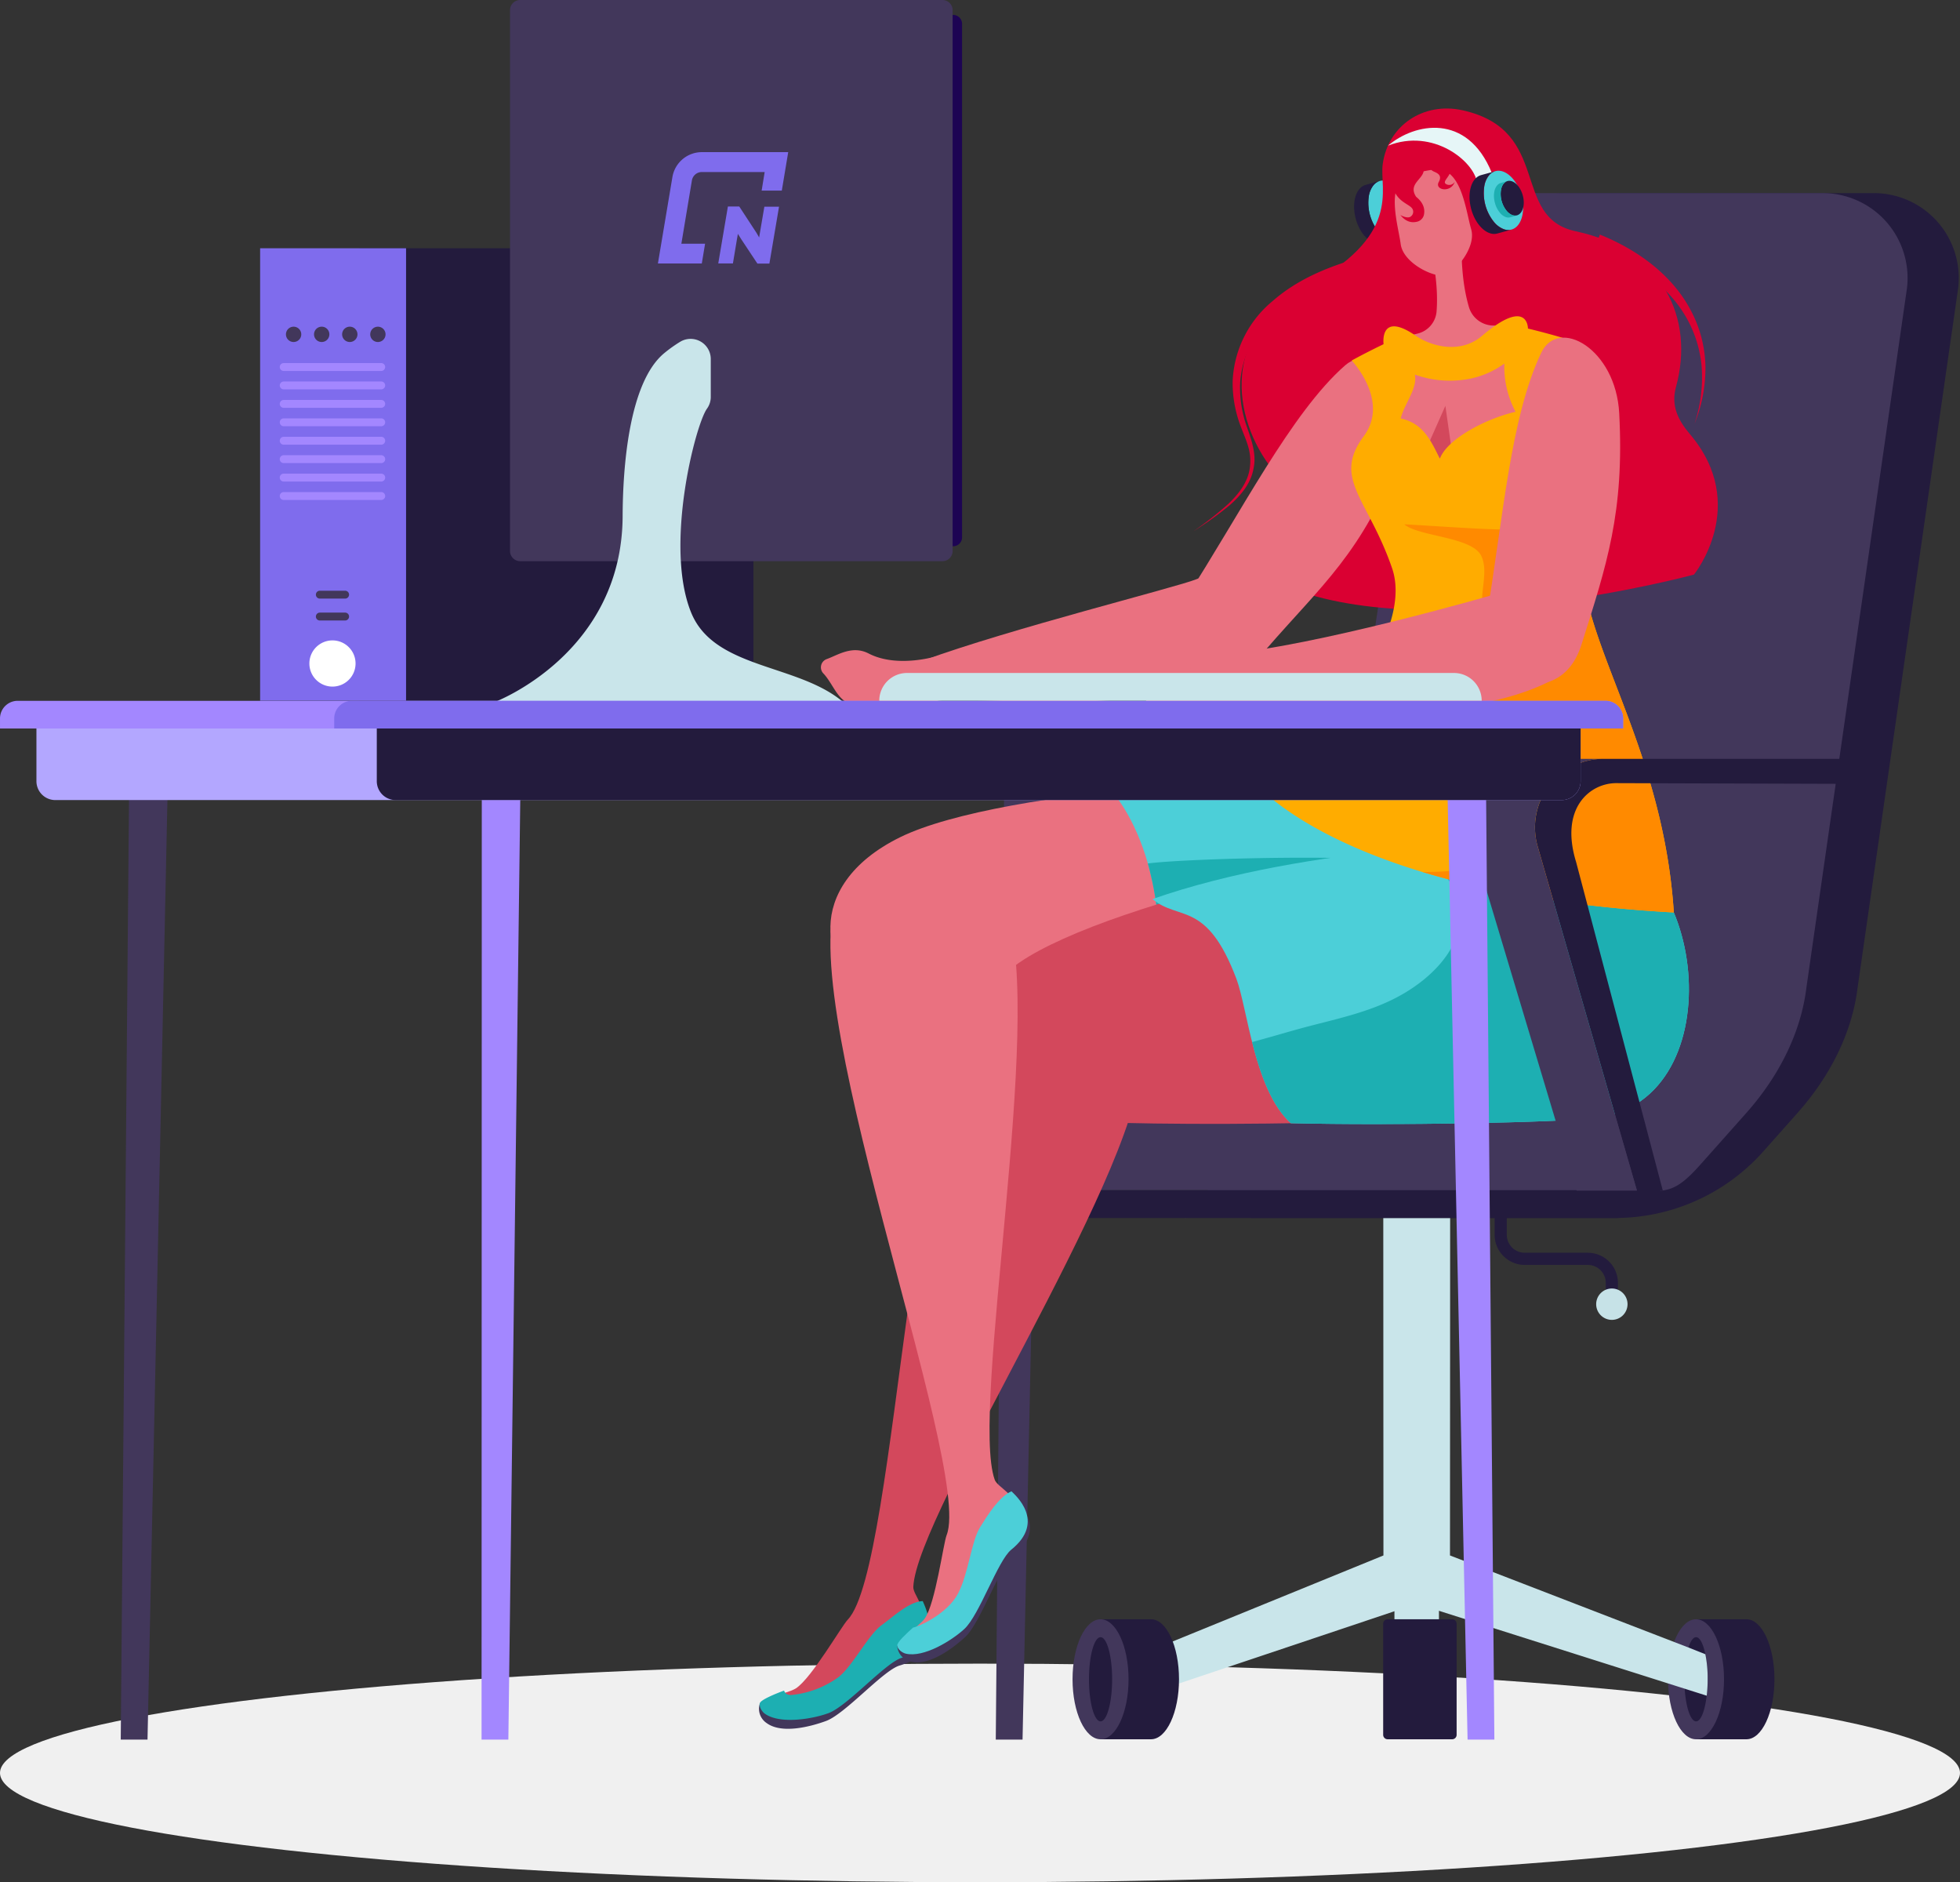 <svg xmlns="http://www.w3.org/2000/svg" width="529.054" height="507.957" viewBox="0 0 529.054 507.957"><rect x="0" y="0" width="529.054" height="507.957" fill="#333333" stroke="none"/><defs><style>.a{fill:#f0f0f0;}.b{fill:#42375b;}.c{fill:#4ccfd8;}.d{fill:#231b3d;}.e{fill:#c6e2e7;}.f{fill:#c9e5ea;}.g{fill:#d3485c;}.h{fill:#1dafb2;}.i{fill:#ea7180;}.j{fill:#da0032;}.k{fill:#ffac00;}.l{fill:#ff8a00;}.m{fill:#e6f6f7;}.n{fill:#a387ff;}.o{fill:#7f6ced;}.p{fill:#00c7ff;}.q{fill:#fff;}.r{fill:#1d0453;}.s{fill:#b3a7ff;}</style></defs><g transform="translate(-416.662 -79.771)"><ellipse class="a" cx="264.527" cy="29.497" rx="264.527" ry="29.497" transform="translate(416.662 528.734)"/><g transform="translate(416.663 79.771)"><g transform="translate(32.59 215.771)"><path class="b" d="M437.215,132.392l-5.378,253.693h-7.226l2.227-253.693Z" transform="translate(-424.611 -132.392)"/></g><g transform="translate(268.785 215.771)"><path class="b" d="M494.816,132.392l-5.378,253.693h-7.226l2.226-253.693Z" transform="translate(-482.212 -132.392)"/></g><g transform="translate(204.867 29.281)"><g transform="translate(160.632 19.439)"><g transform="translate(3.829)"><path class="c" d="M514.234,107.523a3.413,3.413,0,0,1-2.087-.107,6.3,6.3,0,0,1-2.583-1.874,12.4,12.4,0,0,1-2.682-9.665,6.261,6.261,0,0,1,1.243-2.936,3.447,3.447,0,0,1,1.738-1.173c2.674-.746,5.827,2.177,7.037,6.524S516.916,106.777,514.234,107.523Z" transform="translate(-506.731 -91.653)"/></g><g transform="translate(0 0.116)"><path class="d" d="M517.13,107.435l-3.822,1.058c-2.682.75-5.835-2.173-7.036-6.528s-.025-8.48,2.657-9.226l3.83-1.058a3.447,3.447,0,0,0-1.739,1.173,6.261,6.261,0,0,0-1.243,2.936,12.4,12.4,0,0,0,2.682,9.665,6.3,6.3,0,0,0,2.583,1.874A3.413,3.413,0,0,0,517.13,107.435Z" transform="translate(-505.798 -91.681)"/></g></g><g transform="translate(61.142 22.835)"><g transform="translate(137.427 274.633)"><path class="d" d="M545.053,184.662h3.28v-5.749a8.136,8.136,0,0,0-8.127-8.127H523.176a4.854,4.854,0,0,1-4.847-4.847v-6.483h-3.281v6.483a8.136,8.136,0,0,0,8.127,8.127h17.029a4.854,4.854,0,0,1,4.847,4.847Z" transform="translate(-515.049 -159.456)"/><g transform="translate(27.412 20.978)"><path class="e" d="M521.734,168.8a4.232,4.232,0,1,0,4.232-4.228A4.232,4.232,0,0,0,521.734,168.8Z" transform="translate(-521.734 -164.572)"/></g></g><g transform="translate(71.72)"><path class="d" d="M667.1,92.481h-83.38A22.912,22.912,0,0,0,561,112.459l-29.27,193.32c-.18,12.416-5.417,25.358-14.8,36.683l-17.9,26.6h98.241a53.5,53.5,0,0,0,39.976-17.948l9.193-10.341c9.153-10.288,14.82-22.1,16.255-33.788l27.15-188.809A22.914,22.914,0,0,0,667.1,92.481Z" transform="translate(-499.025 -92.481)"/></g><g transform="translate(53.763)"><path class="b" d="M666.86,92.481H583.484a22.913,22.913,0,0,0-22.725,19.978l-29.266,193.32c-.18,12.416-5.421,25.358-14.8,36.683l-22.049,26.6,116.947-7.52c12.183,0,14.081,2.309,22.18-6.8L646.2,340.777c9.152-10.288,14.819-22.1,16.254-33.788l27.154-188.809A22.919,22.919,0,0,0,666.86,92.481Z" transform="translate(-494.646 -92.481)"/></g><g transform="translate(184.23 384.872)"><g transform="translate(7.557)"><path class="d" d="M528.306,218.726H541.92c4.174,0,7.561-7.246,7.561-16.193s-3.387-16.193-7.561-16.193H528.306Z" transform="translate(-528.306 -186.34)"/></g><path class="b" d="M534.02,186.34c4.174,0,7.561,7.25,7.561,16.193s-3.387,16.193-7.561,16.193-7.557-7.246-7.557-16.193S529.846,186.34,534.02,186.34Z" transform="translate(-526.463 -186.34)"/><g transform="translate(4.416 4.839)"><path class="d" d="M527.54,198.878c0,.861.041,1.722.082,2.542.328,5.048,1.6,8.816,3.075,8.816,1.312,0,2.378-2.87,2.87-6.93a36.966,36.966,0,0,0,.246-4.429,32.768,32.768,0,0,0-.615-6.762c-.574-2.792-1.476-4.6-2.5-4.6-.779,0-1.517,1.066-2.05,2.788A28.812,28.812,0,0,0,527.54,198.878Z" transform="translate(-527.54 -187.52)"/></g></g><g transform="translate(37.87 276.577)"><path class="f" d="M490.77,279.379l2.583,10.128L569.3,264.043l72.333,22.922,5.946,1.886a36.978,36.978,0,0,0,.246-4.429,32.767,32.767,0,0,0-.615-6.762l-4.552-1.808-64.378-24.845.041-91.077H560.274l.041,91.077Z" transform="translate(-490.77 -159.93)"/></g><g transform="translate(110.385 369.67)"><g transform="translate(0 0)"><rect class="f" width="12.017" height="32.388" transform="translate(12.017 32.388) rotate(180)"/></g></g><g transform="translate(0 249.575)"><path class="b" d="M483.709,172.65l.131.185H663.764c.3-.611.591-1.218.873-1.829a12.45,12.45,0,0,0-11.3-17.661H494.079C484.16,153.345,478.034,164.515,483.709,172.65Z" transform="translate(-481.535 -153.345)"/><g transform="translate(2.306 19.49)"><path class="d" d="M482.1,158.1H662.02l-.037.074a13.632,13.632,0,0,1-12.289,7.447H488.15A70.169,70.169,0,0,1,482.1,158.1Z" transform="translate(-482.097 -158.098)"/></g></g><g transform="translate(23.497 384.872)"><g transform="translate(7.561)"><path class="d" d="M489.109,218.726h13.614c4.178,0,7.561-7.246,7.561-16.193s-3.383-16.193-7.561-16.193H489.109Z" transform="translate(-489.109 -186.34)"/></g><path class="b" d="M494.826,186.34c4.174,0,7.557,7.25,7.557,16.193s-3.383,16.193-7.557,16.193-7.561-7.246-7.561-16.193S490.652,186.34,494.826,186.34Z" transform="translate(-487.265 -186.34)"/><g transform="translate(4.437 4.83)"><path class="d" d="M491.472,187.518c1.726,0,3.125,5.089,3.125,11.363s-1.4,11.367-3.125,11.367-3.125-5.089-3.125-11.367S489.745,187.518,491.472,187.518Z" transform="translate(-488.347 -187.518)"/></g></g><g transform="translate(107.344 384.871)"><g transform="translate(0 0)"><path class="d" d="M1.205,0H18.62a1.206,1.206,0,0,1,1.206,1.206V31.182a1.206,1.206,0,0,1-1.206,1.206H1.206A1.206,1.206,0,0,1,0,31.182V1.205A1.205,1.205,0,0,1,1.205,0Z" transform="translate(19.826 32.388) rotate(180)"/></g></g></g><g transform="translate(0 231.827)"><g transform="translate(0.502)"><path class="g" d="M476.192,337.986c4.253-2.743,12.335-16.812,14.02-18.559,13.7-14.217,16.82-156.111,40.075-171.886,14.885-10.1,40.173-1.132,38.939,22.77-1.575,30.492-60.36,120.31-61.324,140.251-.107,2.235,3.908,5.536,2.526,10.969-1.115,4.383-5.327,5.142-6.959,6.987-15.664,17.731-36.462,15.611-36.716,13.843S474.007,339.392,476.192,337.986Z" transform="translate(-466.747 -143.448)"/></g><g transform="translate(0 174.794)"><path class="b" d="M471.184,209.423a9.265,9.265,0,0,0,4.023.217c4.732-.746,9.895-3.207,13.958-5.716,3.957-2.444,6.278-10.428,9.96-13.085,3.075-2.222,8.718-4.654,12.4-4.765.463,1.181,4.789,10.12-6.922,13.565-4.465,1.312-14.676,13.068-19.883,14.975-4.261,1.558-12.01,3.563-16.066.533a4.623,4.623,0,0,1-1.829-5.15C467.075,209.136,468.781,210.3,471.184,209.423Z" transform="translate(-466.624 -186.075)"/></g><g transform="translate(0.209 170.98)"><path class="h" d="M473.244,209.289c.217.775.951,1.378,2.407,1.144a25.93,25.93,0,0,0,11.97-4.547c3.83-2.657,8.271-11.6,11.949-14.253,3.079-2.223,7.422-6.372,11.1-6.487.463,1.185,6.089,11.842-5.626,15.287-4.465,1.312-14.676,13.068-19.879,14.971-4.26,1.558-13.073,3.063-17.165.09-.537-.394-1.6-1.652-1.267-2.846C466.975,211.782,470.842,210.166,473.244,209.289Z" transform="translate(-466.675 -185.145)"/></g></g><g transform="translate(19.28 180.847)"><g transform="translate(0 0.729)"><path class="i" d="M629.685,208.2c-21.257-.443-121.843-13.815-147.644-21.249-12.129-3.494-19.149-27.293,8.136-40.69,27.31-13.4,116.267-19.2,142.112-11.875C648.937,139.106,650.943,208.647,629.685,208.2Z" transform="translate(-471.326 -131.193)"/></g><g transform="translate(75.352)"><path class="c" d="M489.7,133.687c31.714-4.236,70.074-3.149,85.611,1.255,16.648,4.716,18.653,74.257-2.6,73.814-10.01-.209-47.078-4.7-73.322-8.246C507.523,174.286,501.167,146.645,489.7,133.687Z" transform="translate(-489.702 -131.016)"/></g><g transform="translate(85.038 21.341)"><path class="h" d="M492.708,137.778c9.854-1.341,62.562-2.924,79.12.5a17.442,17.442,0,0,0,7.254.037c4.511,22.04.869,54.6-13.7,54.3-10.01-.209-47.078-4.7-73.322-8.246A83.048,83.048,0,0,0,492.708,137.778Z" transform="translate(-492.064 -136.22)"/></g></g><g transform="translate(54.916 197.338)"><g transform="translate(0 0)"><path class="g" d="M627.4,208.887c-21.089,2.715-107.528,4.338-134.145.812-12.515-1.652-22.988-24.152,2.013-41.44,25.021-17.308,112.133-36.228,138.778-32.821C683.721,141.79,680.978,201.986,627.4,208.887Z" transform="translate(-480.016 -135.037)"/></g><g transform="translate(51.3)"><path class="c" d="M492.527,151.05c7.135,5.987,14.622.258,22.655,21.528,2.981,7.906,4.867,30.114,14.7,38.947,26.723.693,72.489-.148,82.413-1.415,38-4.871,29.512-75.073-3.867-75.073C592.3,135.037,534.381,136.366,492.527,151.05Z" transform="translate(-492.527 -135.037)"/></g><g transform="translate(78.196)"><path class="h" d="M588.088,135.037c-7.525,0-24.181.3-44.04,2.1a12.906,12.906,0,0,1,1.078,1.05c5.421,6.389,11.834,10.325,10.009,19.924-1.5,7.91-8.029,14.13-14.594,18.108-9.013,5.454-19.166,7.188-29.151,9.96-4.158,1.152-8.23,2.366-12.306,3.461,2.1,8.279,5.1,17.07,10.456,21.88,26.723.693,72.489-.144,82.413-1.415C629.959,205.238,621.467,135.037,588.088,135.037Z" transform="translate(-499.086 -135.037)"/></g></g><g transform="translate(19.279 199.757)"><path class="i" d="M496.808,343.36c2.887-4.158,5-20.24,5.892-22.5,7.254-18.366-43.929-150.748-28.437-174.191,9.915-15.008,36.712-16.353,44.675,6.216,10.161,28.79-9.968,134.235-3.26,153.036.75,2.108,5.72,3.629,6.512,9.177.639,4.482-2.965,6.786-3.769,9.111-7.73,22.364-27.765,28.326-28.671,26.793S495.323,345.5,496.808,343.36Z" transform="translate(-471.326 -135.627)"/><g transform="translate(18.061 176.163)"><path class="b" d="M479.543,215.55a9.322,9.322,0,0,0,3.8-1.337c4.092-2.5,7.93-6.733,10.731-10.608,2.727-3.768,1.829-12.031,4.219-15.89,2-3.223,6.29-7.623,9.653-9.128.877.91,8.287,7.533-1.234,15.18-3.625,2.911-8.587,17.673-12.675,21.417-3.346,3.063-9.747,7.873-14.651,6.614a4.618,4.618,0,0,1-3.654-4.064C475.635,216.846,477.657,217.268,479.543,215.55Z" transform="translate(-475.73 -178.588)"/></g><g transform="translate(18.032 173.408)"><path class="c" d="M480,214.7c1.263-.143,9.218-3.58,12.154-9.206,2.854-5.478,3.539-14,5.929-17.854,2-3.227,5.113-8.222,8.476-9.722.877.914,9.464,8.119-.057,15.771-3.625,2.916-8.586,17.673-12.675,21.413-3.346,3.067-10.915,7.82-15.836,6.626-.648-.16-2.1-.923-2.259-2.149C475.62,218.684,478.109,216.424,480,214.7Z" transform="translate(-475.723 -177.916)"/></g></g><g transform="translate(225.574 34.03)"><path class="j" d="M521.635,99.061c9.554,3.153,18.67,8.759,24.082,17.452a32.21,32.21,0,0,1,4.8,14.417A39.954,39.954,0,0,1,548.58,146.3a40.5,40.5,0,0,0,2.96-15.43,33.766,33.766,0,0,0-4.047-15.381c-5.13-9.612-14.516-16.283-24.456-20.281Z" transform="translate(-521.635 -95.211)"/></g><g transform="translate(117.263 40.763)"><path class="j" d="M495.221,170.183a92.037,92.037,0,0,0,9.735-6.983c2.977-2.6,5.827-5.888,6.516-10.063.89-4.129-.873-8.316-2.079-11.9a31.018,31.018,0,0,1-1.533-11.449,27.079,27.079,0,0,1,10.76-19.412c5.979-4.822,13.392-7.668,20.88-9.554l-1.041-3.969c-7.807,2.333-15.553,5.663-21.815,11.166a29.645,29.645,0,0,0-10.83,21.671,32.73,32.73,0,0,0,2.124,12.043c.709,1.935,1.538,3.727,2.059,5.556a13.49,13.49,0,0,1,.463,5.683c-.451,3.859-3.014,7.159-5.848,9.845A92.119,92.119,0,0,1,495.221,170.183Z" transform="translate(-495.221 -96.853)"/></g><g transform="translate(130.275)"><path class="j" d="M620.5,212.691s-75.3,20.482-113.691,1.575c3.215-7.787,7.414-20.675.271-29.483-11.99-14.774-13.511-38,7.939-49.321,26.99-14.237,20.527-26.621,21.458-33.5C537.9,91.455,547.538,85.05,558.072,87.4c24.271,5.417,12.835,28.876,30.483,32.636,23.713,5.056,32.132,23.619,27.1,41.969-1.411,5.138.545,9.013,3.789,12.835C635.662,193.981,620.5,212.691,620.5,212.691Z" transform="translate(-498.394 -86.912)"/></g><g transform="translate(112.34 67.541)"><path class="i" d="M554.222,130.142c-9.353,25.177-20.835,34.567-35.65,51.634-12.765,14.7-31.533,1.493-21.9-13.4,14.873-22.992,28.687-50.506,43.236-63.226C548.088,98,560.3,113.8,554.222,130.142Z" transform="translate(-494.021 -103.383)"/></g><g transform="translate(42.088 126.549)"><path class="i" d="M569.552,139.578c-24.771,18.12-78.722,9.353-87.44,11.65-7.369,1.94-5.54-10.1-2.969-11.039,23.34-8.546,68.524-19.806,73.646-21.9C563.59,113.867,569.552,139.578,569.552,139.578Z" transform="translate(-476.888 -117.774)"/></g><g transform="translate(16.712 146.186)"><path class="i" d="M483.585,123.45c8.053,4.174,19.063.537,19.063.537l2.063,11.354s-6.331,1.435-8.595,6.065-10.128-.07-12.392.262c-1.882.275,2.157-4.826,7.861-3.047-2.673-1.054-5.667-2.419-11.1-1.611-4.863.726-6.167-5.081-9.124-8.181a2.371,2.371,0,0,1,.935-3.875C475.249,123.889,479.165,121.166,483.585,123.45Z" transform="translate(-470.7 -122.563)"/></g><g transform="translate(161.54 27.961)"><path class="i" d="M536.08,119.245c-3.342-11.465-1.4-25.514-1.4-25.514L523.34,94.953s5.023,13.679,4.027,25.719a6.712,6.712,0,0,1-5.191,5.86c-4.785,1.152-12.3,3.637-16.156,8.48,0,0,8.886,27.679,28.281,25.591s25.829-31.418,25.829-31.418c-4.794-3.9-12.646-4.736-17.571-4.847A6.94,6.94,0,0,1,536.08,119.245Z" transform="translate(-506.019 -93.731)"/></g><g transform="translate(179.251 80.24)"><path class="g" d="M518.461,121.185l-2.1-14.7-6.019,13.579Z" transform="translate(-510.338 -106.48)"/></g><g transform="translate(133.292 56.073)"><path class="k" d="M499.13,225.831s23.2,30.619,113.646,35.646c-2.747-42.4-22.955-70.041-24.71-92.352-1.767-22.364,6.659-32.64-4.15-42.071-8.976-7.824-1.177-20.663-1.177-20.663-4.945-1.46-9.337-2.493-9.337-2.493s.086-8.632-12.416,1.981c-5.638,4.835-13.356,3.026-17.866-.041-9.886-6.819-8.689,2.284-8.689,2.284s-4.068,1.919-8.6,4.4c0,0,10.333,10.883,3.264,20.408-8.586,11.584,1.144,16.759,7.648,35.687C543.207,187.548,514.573,220.02,499.13,225.831Zm39.939-97.671c.841-3.76,4.654-8.168,3.793-11.842a27.934,27.934,0,0,0,15.234,1.05,24.079,24.079,0,0,0,8.935-4.019,25.928,25.928,0,0,0,3.035,13.019c-7.562,1.689-18.4,7.155-20.445,12.654C547.086,133.876,545.036,129.476,539.069,128.16Z" transform="translate(-499.13 -100.587)"/></g><g transform="translate(158.004 96.624)"><path class="l" d="M505.241,176.8c8.2,4.01,16,8.5,24.944,10.469,8.574,1.882,25.641-2.944,30.369,5.4,2.395,4.228.8,10.731-2.083,14.91-7.033,10.2-20.064,12.388-32.2,12.314,16.644,5.044,38.742,9.308,67.823,10.924-2.747-42.4-22.955-70.041-24.71-92.352-.984-12.416,1.173-21.1,1.44-27.986-4.1,7.43-13.577,16.718-22.524,16.964-4.892.139-26.4-1.456-26.965-1.353,3.978,3.321,18.346,3.33,20.8,8.529,2.108,4.478-.75,10.292.541,15.311a16.134,16.134,0,0,1,1.886,3.855,12.968,12.968,0,0,1,.074,6.9c.025.221.078.455.094.681.66,7.766-7.094,14.352-14.352,14.352a13.433,13.433,0,0,1-9.009-3.4C516.944,172.328,503.994,176.2,505.241,176.8Z" transform="translate(-505.156 -110.476)"/></g><g transform="translate(171.614 16.396)"><path class="i" d="M519.762,90.912a41.5,41.5,0,0,0-7.639,1.607c-6.249,2.592-2.719,13.47-2.046,18.588s8.837,9.017,11.7,8.418,8.767-7.459,7.328-12.412S526.524,90.773,519.762,90.912Z" transform="translate(-508.476 -90.911)"/></g><g transform="translate(181.121 13.492)"><path class="j" d="M511.553,93.579c.726.435,2.78.828,1.6,2.985s3.313,3.043,4.326-.078a1.717,1.717,0,0,1-2.378.6c-1.427-.906,2.907-2.846.685-5.782S508.99,92.054,511.553,93.579Z" transform="translate(-510.794 -90.202)"/></g><g transform="translate(170.844 13.757)"><path class="j" d="M514.8,100.3c.127.2,2.817,1.956,2.108,4.994a2.5,2.5,0,0,1-2.046,1.812c-2.616.549-4.064-1.657-4.318-1.87.164.107,2.046,1.165,2.907.361a1.564,1.564,0,0,0,.107-2.346c-1.218-1.267-5.171-2.112-5.269-7.762-.082-4.6,7.164-7.356,8.484-3.137C517.716,95.372,512.344,96.488,514.8,100.3Z" transform="translate(-508.288 -90.267)"/></g><g transform="translate(196.103 61.836)"><path class="i" d="M550.545,122.392c1.419,26.822-3.391,40.952-10.206,62.5-5.876,18.555-28.556,10.264-25.633-7.233,4.515-27.01,6.475-54.111,14.778-71.567C534.147,96.292,549.627,104.981,550.545,122.392Z" transform="translate(-514.448 -101.992)"/></g><g transform="translate(121.539 130.238)"><path class="i" d="M590.47,141.762c-26.477,15.521-84.323,8.812-90.856,4.884s-1.976-10.67.751-10.928c24.751-2.321,69.705-15.184,75.011-16.755C586.566,115.658,590.47,141.762,590.47,141.762Z" transform="translate(-496.264 -118.673)"/></g><g transform="translate(102.812 143.668)"><path class="i" d="M505.188,143.741c6.729-6.089,18.3-4.609,18.3-4.609l-.9-12.273s-6.487.221-9.854-3.674-9.776,2.649-12.051,2.9c-1.89.213,3.317,4.117,8.377.939-2.317,1.7-4.863,3.785-10.325,4.392-4.892.537-4.671,6.483-6.742,10.235a2.369,2.369,0,0,0,1.891,3.506C497.02,145.443,501.5,147.075,505.188,143.741Z" transform="translate(-491.697 -121.949)"/></g><g transform="translate(192.075 175.506)"><g transform="translate(17.376)"><path class="d" d="M536.23,129.713h67.335l-.447,6.758-63.48-.2c-7.057,0-15.328,6.68-10.817,21.3l23.4,88.674h-6.987L518.454,153.39A18.5,18.5,0,0,1,536.23,129.713Z" transform="translate(-517.703 -129.713)"/></g><path class="b" d="M531.99,129.713h17.378a18.5,18.5,0,0,0-17.776,23.676l26.781,92.852H542.09L514.218,153.39A18.491,18.491,0,0,1,531.99,129.713Z" transform="translate(-513.466 -129.713)"/></g><g transform="translate(169.782 5.206)"><path class="m" d="M536.052,100.329l-4.01,2.567c-.767-5.6-11.756-14.713-24.013-9.886C515.213,86.875,529.413,84.062,536.052,100.329Z" transform="translate(-508.029 -88.182)"/></g><g transform="translate(191.792 16.797)"><g transform="translate(3.829)"><path class="c" d="M521.833,106.884a3.458,3.458,0,0,1-2.091-.111,6.369,6.369,0,0,1-2.583-1.878,12.407,12.407,0,0,1-2.678-9.661,6.221,6.221,0,0,1,1.243-2.936,3.405,3.405,0,0,1,1.739-1.173c2.673-.75,5.823,2.173,7.033,6.528S524.515,106.134,521.833,106.884Z" transform="translate(-514.33 -91.008)"/></g><g transform="translate(8.401 2.719)"><path class="d" d="M519.844,100.986a1.836,1.836,0,0,1-.943.016c-.094-.016-.185-.049-.279-.074a3.312,3.312,0,0,1-.881-.5,3.959,3.959,0,0,1-.636-.6,7.262,7.262,0,0,1-1.57-5.675,4.017,4.017,0,0,1,.234-.853,3,3,0,0,1,.492-.865,1.8,1.8,0,0,1,.172-.176,1.9,1.9,0,0,1,.853-.517c1.567-.439,3.416,1.283,4.125,3.834S521.419,100.548,519.844,100.986Z" transform="translate(-515.445 -91.671)"/></g><g transform="translate(0 0.117)"><path class="d" d="M524.729,106.8l-3.826,1.058c-2.678.746-5.831-2.181-7.032-6.528s-.025-8.484,2.653-9.23l3.834-1.058a3.405,3.405,0,0,0-1.739,1.173,6.221,6.221,0,0,0-1.243,2.936,12.407,12.407,0,0,0,2.678,9.661,6.369,6.369,0,0,0,2.583,1.878A3.458,3.458,0,0,0,524.729,106.8Z" transform="translate(-513.396 -91.037)"/></g><g transform="translate(6.594 2.787)"><path class="h" d="M521.211,100.935l-.369.111-1.435.418a1.931,1.931,0,0,1-1.222-.066,3.7,3.7,0,0,1-1.517-1.1,6.9,6.9,0,0,1-1.386-2.669,7.6,7.6,0,0,1-.275-1.739v-.016a6.12,6.12,0,0,1,.09-1.247,3.582,3.582,0,0,1,.73-1.718,1.981,1.981,0,0,1,1.021-.693l1.8-.529a1.9,1.9,0,0,0-.853.517,1.794,1.794,0,0,0-.172.176,3,3,0,0,0-.492.865l-.012.029a4.271,4.271,0,0,0-.221.824,7.261,7.261,0,0,0,1.57,5.675,3.961,3.961,0,0,0,.636.6,3.312,3.312,0,0,0,.882.5c.094.025.185.057.279.074a2.264,2.264,0,0,0,.594.045A1.633,1.633,0,0,0,521.211,100.935Z" transform="translate(-515.005 -91.688)"/></g></g></g><g transform="translate(129.981 215.771)"><path class="n" d="M458.811,132.392,455.6,386.084h-7.234l.06-253.693Z" transform="translate(-448.362 -132.392)"/><g transform="translate(260.774)"><path class="n" d="M524.571,386.084h-7.234l-5.38-253.693h10.388Z" transform="translate(-511.957 -132.392)"/></g></g><g transform="translate(70.213 66.998)"><g transform="translate(26.722)"><rect class="d" width="106.426" height="122.095"/></g><rect class="o" width="39.393" height="122.095"/><g transform="translate(5.298 60.822)"><path class="n" d="M436.144,113.075a1.066,1.066,0,1,1,0-2.132H462.47a1.066,1.066,0,1,1,0,2.132Z" transform="translate(-435.078 -110.943)"/></g><g transform="translate(5.298 50.879)"><path class="n" d="M436.144,110.646a1.064,1.064,0,1,1,0-2.128H462.47a1.064,1.064,0,1,1,0,2.128Z" transform="translate(-435.078 -108.518)"/></g><g transform="translate(5.298 40.935)"><path class="n" d="M436.144,108.217a1.062,1.062,0,1,1,0-2.124H462.47a1.062,1.062,0,1,1,0,2.124Z" transform="translate(-435.078 -106.093)"/></g><g transform="translate(5.298 30.987)"><path class="n" d="M436.144,105.791a1.062,1.062,0,1,1,0-2.124H462.47a1.062,1.062,0,1,1,0,2.124Z" transform="translate(-435.078 -103.667)"/></g><g transform="translate(5.298 65.796)"><path class="n" d="M436.144,114.288a1.066,1.066,0,1,1,0-2.132H462.47a1.066,1.066,0,1,1,0,2.132Z" transform="translate(-435.078 -112.156)"/></g><g transform="translate(5.298 55.844)"><path class="n" d="M436.144,111.861a1.063,1.063,0,0,1-1.066-1.062,1.075,1.075,0,0,1,1.066-1.07H462.47a1.075,1.075,0,0,1,1.066,1.07,1.063,1.063,0,0,1-1.066,1.062Z" transform="translate(-435.078 -109.729)"/></g><g transform="translate(5.298 45.905)"><path class="n" d="M436.144,109.429a1.062,1.062,0,1,1,0-2.124H462.47a1.062,1.062,0,1,1,0,2.124Z" transform="translate(-435.078 -107.305)"/></g><g transform="translate(5.298 35.957)"><path class="n" d="M436.144,107a1.062,1.062,0,1,1,0-2.124H462.47a1.062,1.062,0,1,1,0,2.124Z" transform="translate(-435.078 -104.879)"/></g><g transform="translate(15.049 98.326)"><path class="b" d="M445.35,120.089a1.064,1.064,0,0,1,0,2.128h-6.827a1.064,1.064,0,1,1,0-2.128Z" transform="translate(-437.456 -120.089)"/></g><g transform="translate(15.049 92.417)"><path class="b" d="M445.35,118.648a1.064,1.064,0,0,1,0,2.128h-6.827a1.064,1.064,0,1,1,0-2.128Z" transform="translate(-437.456 -118.648)"/></g><g transform="translate(112.699 60.277)"><path class="p" d="M468.061,111.93a1.15,1.15,0,0,1-1.119,1.095h-.75c-1.693,0-3.33.053-4.921.176.4-.775.8-1.538,1.218-2.288,1.206-.066,2.432-.1,3.691-.1h.783A1.122,1.122,0,0,1,468.061,111.93Z" transform="translate(-461.27 -110.81)"/></g><g transform="translate(13.294 105.826)"><path class="q" d="M443.261,121.918h0a6.233,6.233,0,0,1,6.233,6.233h0a6.233,6.233,0,0,1-6.233,6.233h0a6.233,6.233,0,0,1-6.233-6.233h0A6.233,6.233,0,0,1,443.261,121.918Z" transform="translate(-437.028 -121.918)"/></g><g transform="translate(29.721 21.162)"><path class="b" d="M441.034,103.342a2.067,2.067,0,1,1,2.067,2.067A2.069,2.069,0,0,1,441.034,103.342Z" transform="translate(-441.034 -101.271)"/></g><g transform="translate(22.135 21.162)"><path class="b" d="M439.184,103.342a2.069,2.069,0,1,1,2.071,2.067A2.07,2.07,0,0,1,439.184,103.342Z" transform="translate(-439.184 -101.271)"/></g><g transform="translate(14.553 21.162)"><path class="b" d="M437.335,103.342a2.069,2.069,0,1,1,2.071,2.067A2.07,2.07,0,0,1,437.335,103.342Z" transform="translate(-437.335 -101.271)"/></g><g transform="translate(6.971 21.162)"><path class="b" d="M435.486,103.342a2.067,2.067,0,1,1,2.067,2.067A2.067,2.067,0,0,1,435.486,103.342Z" transform="translate(-435.486 -101.271)"/></g></g><g transform="translate(133.46)"><g transform="translate(14.197 4.028)"><path class="r" d="M2.405,0H109.625a2.405,2.405,0,0,1,2.405,2.405V140.984a2.406,2.406,0,0,1-2.406,2.406H2.405A2.405,2.405,0,0,1,0,140.985V2.405A2.405,2.405,0,0,1,2.405,0Z"/></g><g transform="translate(4.206)"><path class="b" d="M2.744,0H116.728a2.744,2.744,0,0,1,2.744,2.744V148.7a2.745,2.745,0,0,1-2.745,2.745H2.744A2.744,2.744,0,0,1,0,148.7V2.744A2.744,2.744,0,0,1,2.744,0Z"/></g><g transform="translate(0 91.426)"><path class="f" d="M502.312,175.966c-7.307-17.928,1.136-50.687,4.268-55.037a5.413,5.413,0,0,0,1.025-3.182V107.56a5.444,5.444,0,0,0-8.148-4.748l-.078.045A36.819,36.819,0,0,0,495.1,105.9c-9.714,7.93-11.24,31.394-11.285,43.995-.131,37.3-34.6,50.232-34.6,50.232h94.152C531.155,189.7,508.565,191.306,502.312,175.966Z" transform="translate(-449.21 -102.067)"/></g></g><g transform="translate(0 189.127)"><g transform="translate(9.833 0.358)"><path class="s" d="M5.1,0H411.716a5.1,5.1,0,0,1,5.1,5.1V26.429a0,0,0,0,1,0,0H0a0,0,0,0,1,0,0V5.1A5.1,5.1,0,0,1,5.1,0Z" transform="translate(416.817 26.429) rotate(180)"/></g><g transform="translate(101.704 0.358)"><path class="d" d="M5.1,0H319.845a5.1,5.1,0,0,1,5.1,5.1V26.429a0,0,0,0,1,0,0H0a0,0,0,0,1,0,0V5.1A5.1,5.1,0,0,1,5.1,0Z" transform="translate(324.945 26.429) rotate(180)"/></g><path class="n" d="M854.785,133.357v-2.7a4.76,4.76,0,0,0-4.761-4.761h-428.6a4.767,4.767,0,0,0-4.761,4.761v2.7Z" transform="translate(-416.663 -125.894)"/><g transform="translate(90.212)"><path class="o" d="M786.573,133.357v-2.7a4.76,4.76,0,0,0-4.761-4.761H443.424a4.767,4.767,0,0,0-4.761,4.761v2.7Z" transform="translate(-438.663 -125.894)"/></g></g><g transform="translate(237.339 181.615)"><path class="f" d="M637.15,131.541H474.543a7.477,7.477,0,0,1,7.471-7.479h147.66a7.48,7.48,0,0,1,7.475,7.479Z" transform="translate(-474.543 -124.062)"/></g></g><g transform="translate(594.245 120.828)"><path class="o" d="M472.706,114.494h-6.4l2.842-17.066a2.72,2.72,0,0,1,2.7-2.276h16.943l-.816,5.019h5.441l1.73-10.387h-23.3a8.064,8.064,0,0,0-7.963,6.754l-3.908,23.3h11.847Z" transform="translate(-459.97 -89.784)"/><path class="o" d="M474.507,108.767l-4.3-6.479-.968-1.534-.246,1.415-1.091,6.553h-3.957l2.6-15.361h3.067l4.675,7.151.693,1.21.172-1.062,1.238-7.246h3.957l-2.6,15.352Z" transform="translate(-447.649 -78.693)"/></g></g></svg>